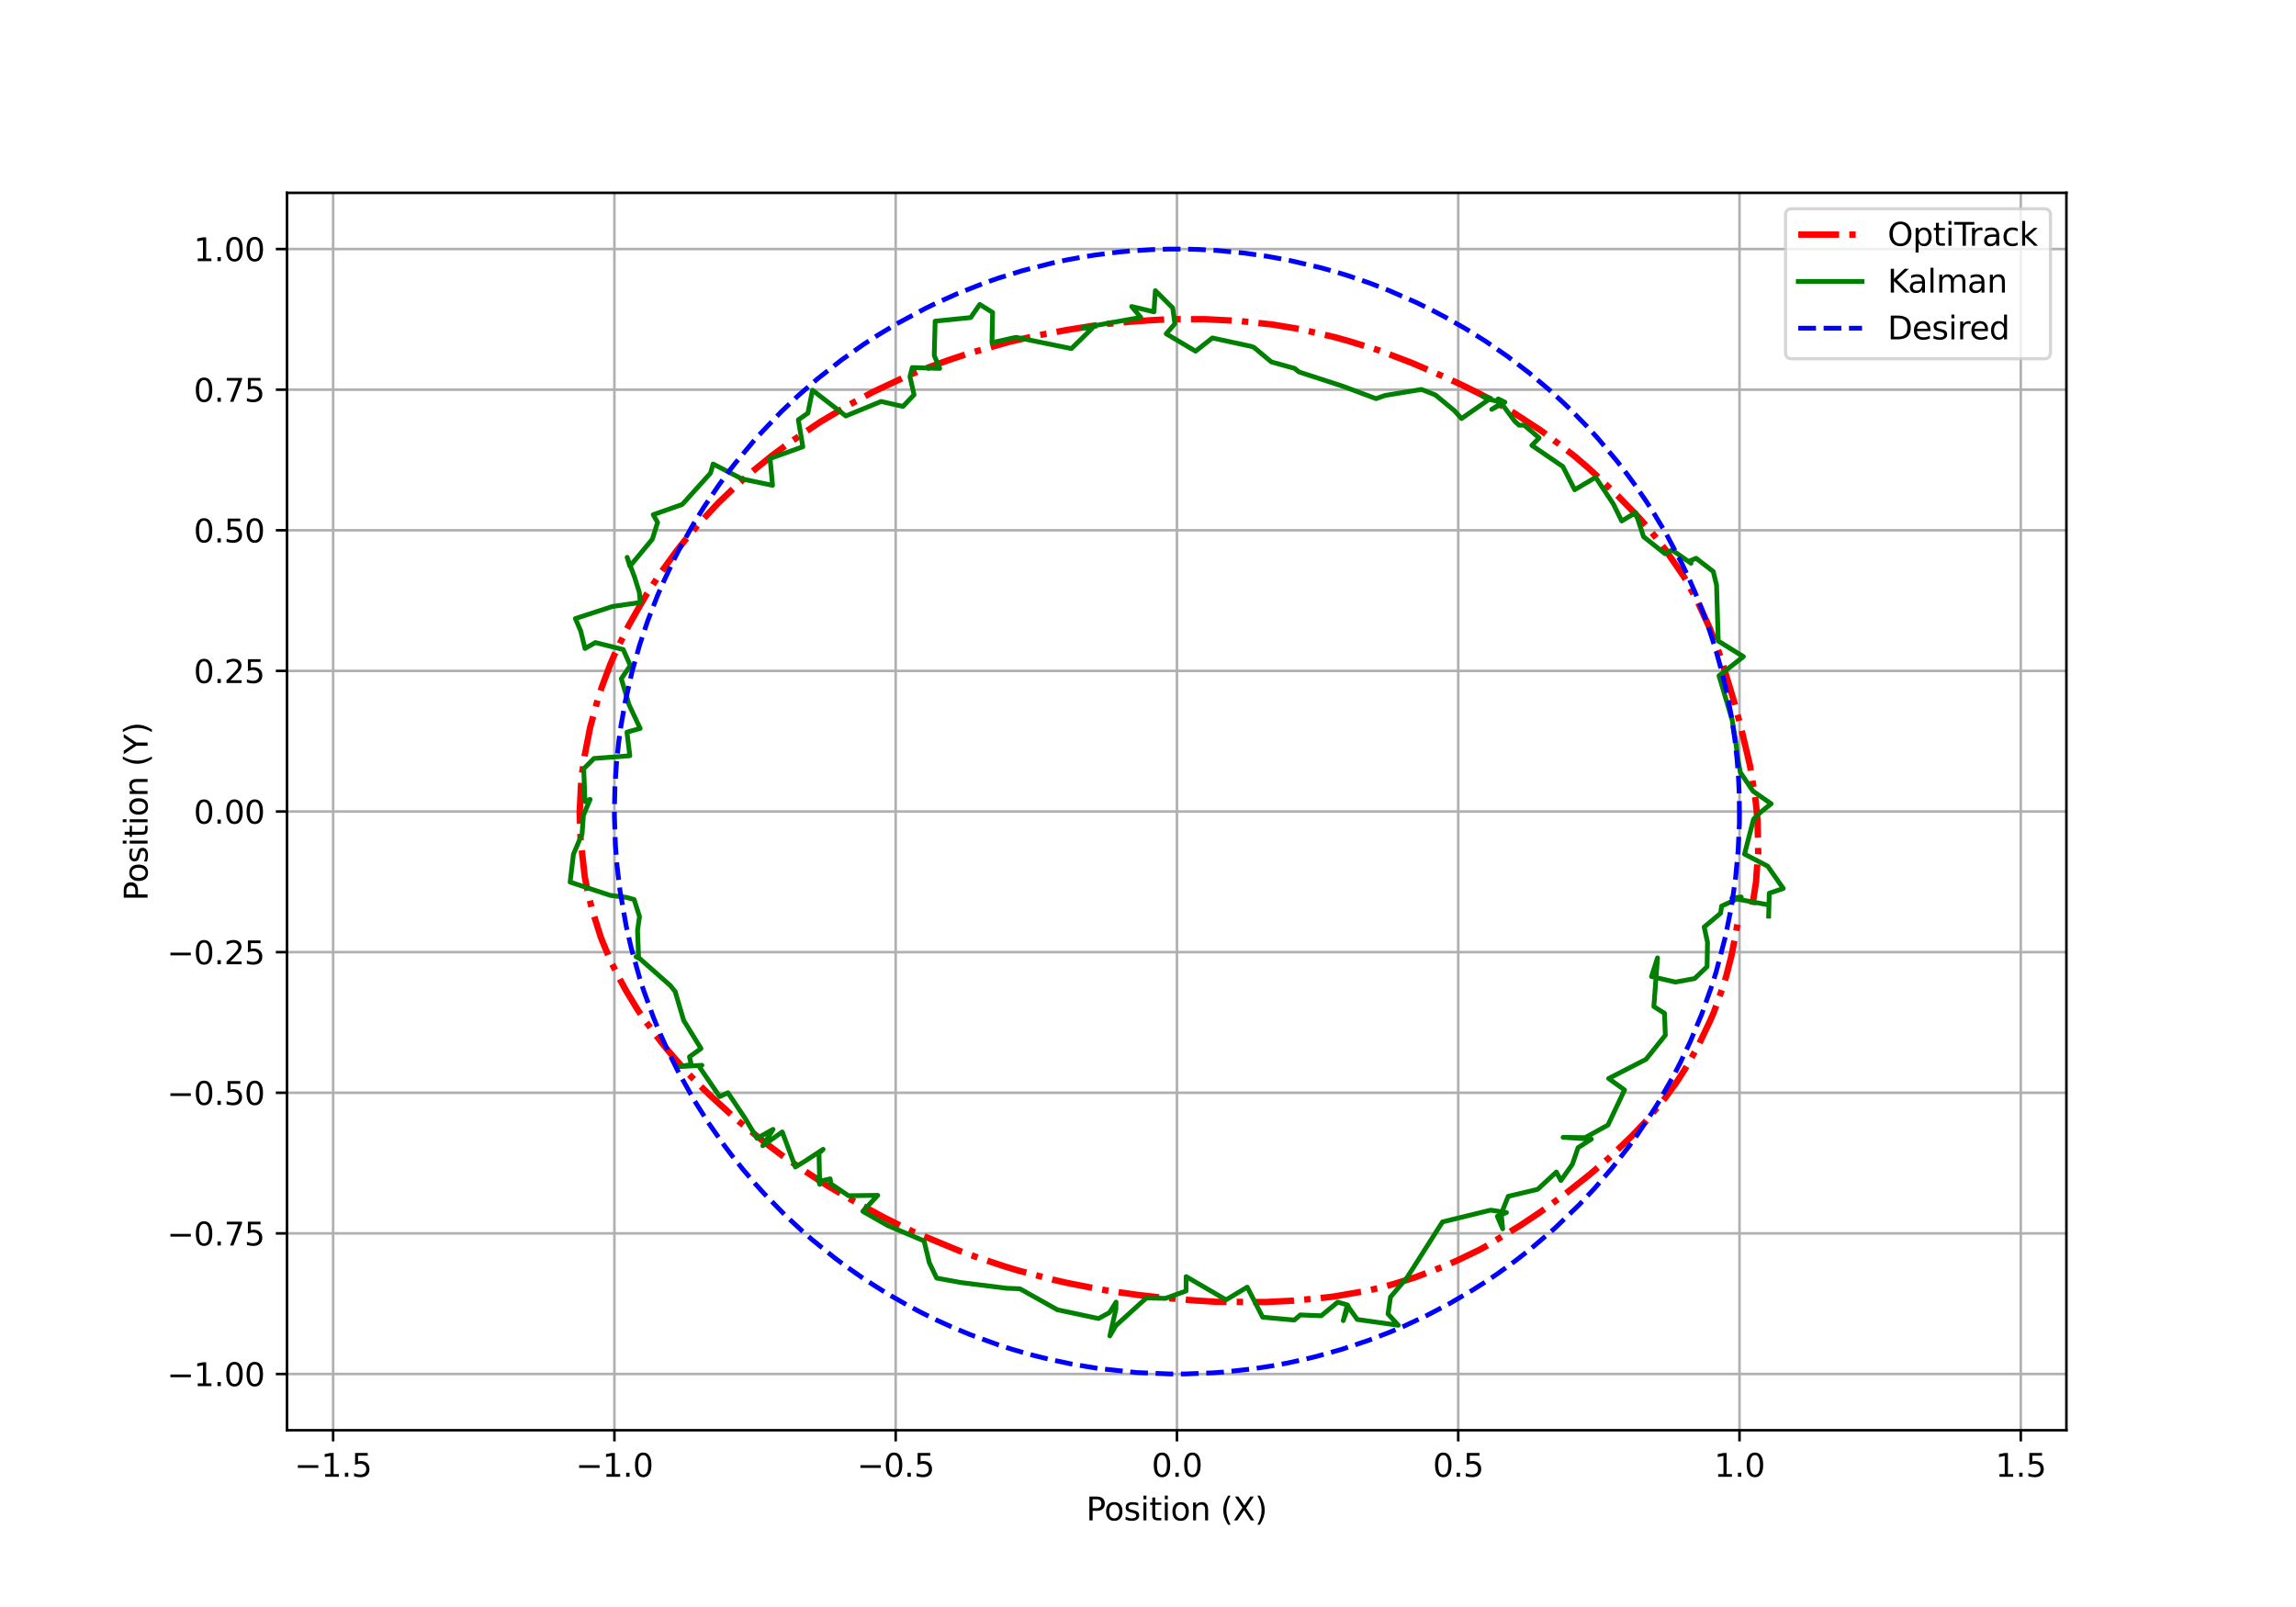 <?xml version="1.0" encoding="utf-8" standalone="no"?>
<!DOCTYPE svg PUBLIC "-//W3C//DTD SVG 1.1//EN"
  "http://www.w3.org/Graphics/SVG/1.1/DTD/svg11.dtd">
<svg xmlns:xlink="http://www.w3.org/1999/xlink" width="720pt" height="504pt" viewBox="0 0 720 504" xmlns="http://www.w3.org/2000/svg" version="1.1">
 <defs>
  <style type="text/css">*{stroke-linejoin: round; stroke-linecap: butt}</style>
 </defs>
 <g id="figure_1">
  <g id="patch_1">
   <path d="M 0 504 
L 720 504 
L 720 0 
L 0 0 
z
" style="fill: #ffffff"/>
  </g>
  <g id="axes_1">
   <g id="patch_2">
    <path d="M 90 448.56 
L 648 448.56 
L 648 60.48 
L 90 60.48 
z
" style="fill: #ffffff"/>
   </g>
   <g id="matplotlib.axis_1">
    <g id="xtick_1">
     <g id="line2d_1">
      <path d="M 104.466 448.56 
L 104.466 60.48 
" clip-path="url(#p8e67bb549a)" style="fill: none; stroke: #b0b0b0; stroke-width: 0.8; stroke-linecap: square"/>
     </g>
     <g id="line2d_2">
      <defs>
       <path id="m56f8aa5c18" d="M 0 0 
L 0 3.5 
" style="stroke: #000000; stroke-width: 0.8"/>
      </defs>
      <g>
       <use xlink:href="#m56f8aa5c18" x="104.466" y="448.56" style="stroke: #000000; stroke-width: 0.8"/>
      </g>
     </g>
     <g id="text_1">
      <!-- −1.5 -->
      <g transform="translate(92.325 463.158)scale(0.1 -0.1)">
       <defs>
        <path id="DejaVuSans-2212" d="M 678 2272 
L 4684 2272 
L 4684 1741 
L 678 1741 
L 678 2272 
z
" transform="scale(0.016)"/>
        <path id="DejaVuSans-31" d="M 794 531 
L 1825 531 
L 1825 4091 
L 703 3866 
L 703 4441 
L 1819 4666 
L 2450 4666 
L 2450 531 
L 3481 531 
L 3481 0 
L 794 0 
L 794 531 
z
" transform="scale(0.016)"/>
        <path id="DejaVuSans-2e" d="M 684 794 
L 1344 794 
L 1344 0 
L 684 0 
L 684 794 
z
" transform="scale(0.016)"/>
        <path id="DejaVuSans-35" d="M 691 4666 
L 3169 4666 
L 3169 4134 
L 1269 4134 
L 1269 2991 
Q 1406 3038 1543 3061 
Q 1681 3084 1819 3084 
Q 2600 3084 3056 2656 
Q 3513 2228 3513 1497 
Q 3513 744 3044 326 
Q 2575 -91 1722 -91 
Q 1428 -91 1123 -41 
Q 819 9 494 109 
L 494 744 
Q 775 591 1075 516 
Q 1375 441 1709 441 
Q 2250 441 2565 725 
Q 2881 1009 2881 1497 
Q 2881 1984 2565 2268 
Q 2250 2553 1709 2553 
Q 1456 2553 1204 2497 
Q 953 2441 691 2322 
L 691 4666 
z
" transform="scale(0.016)"/>
       </defs>
       <use xlink:href="#DejaVuSans-2212"/>
       <use xlink:href="#DejaVuSans-31" x="83.789"/>
       <use xlink:href="#DejaVuSans-2e" x="147.412"/>
       <use xlink:href="#DejaVuSans-35" x="179.199"/>
      </g>
     </g>
    </g>
    <g id="xtick_2">
     <g id="line2d_3">
      <path d="M 192.671 448.56 
L 192.671 60.48 
" clip-path="url(#p8e67bb549a)" style="fill: none; stroke: #b0b0b0; stroke-width: 0.8; stroke-linecap: square"/>
     </g>
     <g id="line2d_4">
      <g>
       <use xlink:href="#m56f8aa5c18" x="192.671" y="448.56" style="stroke: #000000; stroke-width: 0.8"/>
      </g>
     </g>
     <g id="text_2">
      <!-- −1.0 -->
      <g transform="translate(180.529 463.158)scale(0.1 -0.1)">
       <defs>
        <path id="DejaVuSans-30" d="M 2034 4250 
Q 1547 4250 1301 3770 
Q 1056 3291 1056 2328 
Q 1056 1369 1301 889 
Q 1547 409 2034 409 
Q 2525 409 2770 889 
Q 3016 1369 3016 2328 
Q 3016 3291 2770 3770 
Q 2525 4250 2034 4250 
z
M 2034 4750 
Q 2819 4750 3233 4129 
Q 3647 3509 3647 2328 
Q 3647 1150 3233 529 
Q 2819 -91 2034 -91 
Q 1250 -91 836 529 
Q 422 1150 422 2328 
Q 422 3509 836 4129 
Q 1250 4750 2034 4750 
z
" transform="scale(0.016)"/>
       </defs>
       <use xlink:href="#DejaVuSans-2212"/>
       <use xlink:href="#DejaVuSans-31" x="83.789"/>
       <use xlink:href="#DejaVuSans-2e" x="147.412"/>
       <use xlink:href="#DejaVuSans-30" x="179.199"/>
      </g>
     </g>
    </g>
    <g id="xtick_3">
     <g id="line2d_5">
      <path d="M 280.875 448.56 
L 280.875 60.48 
" clip-path="url(#p8e67bb549a)" style="fill: none; stroke: #b0b0b0; stroke-width: 0.8; stroke-linecap: square"/>
     </g>
     <g id="line2d_6">
      <g>
       <use xlink:href="#m56f8aa5c18" x="280.875" y="448.56" style="stroke: #000000; stroke-width: 0.8"/>
      </g>
     </g>
     <g id="text_3">
      <!-- −0.5 -->
      <g transform="translate(268.734 463.158)scale(0.1 -0.1)">
       <use xlink:href="#DejaVuSans-2212"/>
       <use xlink:href="#DejaVuSans-30" x="83.789"/>
       <use xlink:href="#DejaVuSans-2e" x="147.412"/>
       <use xlink:href="#DejaVuSans-35" x="179.199"/>
      </g>
     </g>
    </g>
    <g id="xtick_4">
     <g id="line2d_7">
      <path d="M 369.08 448.56 
L 369.08 60.48 
" clip-path="url(#p8e67bb549a)" style="fill: none; stroke: #b0b0b0; stroke-width: 0.8; stroke-linecap: square"/>
     </g>
     <g id="line2d_8">
      <g>
       <use xlink:href="#m56f8aa5c18" x="369.08" y="448.56" style="stroke: #000000; stroke-width: 0.8"/>
      </g>
     </g>
     <g id="text_4">
      <!-- 0.0 -->
      <g transform="translate(361.128 463.158)scale(0.1 -0.1)">
       <use xlink:href="#DejaVuSans-30"/>
       <use xlink:href="#DejaVuSans-2e" x="63.623"/>
       <use xlink:href="#DejaVuSans-30" x="95.41"/>
      </g>
     </g>
    </g>
    <g id="xtick_5">
     <g id="line2d_9">
      <path d="M 457.284 448.56 
L 457.284 60.48 
" clip-path="url(#p8e67bb549a)" style="fill: none; stroke: #b0b0b0; stroke-width: 0.8; stroke-linecap: square"/>
     </g>
     <g id="line2d_10">
      <g>
       <use xlink:href="#m56f8aa5c18" x="457.284" y="448.56" style="stroke: #000000; stroke-width: 0.8"/>
      </g>
     </g>
     <g id="text_5">
      <!-- 0.5 -->
      <g transform="translate(449.333 463.158)scale(0.1 -0.1)">
       <use xlink:href="#DejaVuSans-30"/>
       <use xlink:href="#DejaVuSans-2e" x="63.623"/>
       <use xlink:href="#DejaVuSans-35" x="95.41"/>
      </g>
     </g>
    </g>
    <g id="xtick_6">
     <g id="line2d_11">
      <path d="M 545.489 448.56 
L 545.489 60.48 
" clip-path="url(#p8e67bb549a)" style="fill: none; stroke: #b0b0b0; stroke-width: 0.8; stroke-linecap: square"/>
     </g>
     <g id="line2d_12">
      <g>
       <use xlink:href="#m56f8aa5c18" x="545.489" y="448.56" style="stroke: #000000; stroke-width: 0.8"/>
      </g>
     </g>
     <g id="text_6">
      <!-- 1.0 -->
      <g transform="translate(537.537 463.158)scale(0.1 -0.1)">
       <use xlink:href="#DejaVuSans-31"/>
       <use xlink:href="#DejaVuSans-2e" x="63.623"/>
       <use xlink:href="#DejaVuSans-30" x="95.41"/>
      </g>
     </g>
    </g>
    <g id="xtick_7">
     <g id="line2d_13">
      <path d="M 633.693 448.56 
L 633.693 60.48 
" clip-path="url(#p8e67bb549a)" style="fill: none; stroke: #b0b0b0; stroke-width: 0.8; stroke-linecap: square"/>
     </g>
     <g id="line2d_14">
      <g>
       <use xlink:href="#m56f8aa5c18" x="633.693" y="448.56" style="stroke: #000000; stroke-width: 0.8"/>
      </g>
     </g>
     <g id="text_7">
      <!-- 1.5 -->
      <g transform="translate(625.741 463.158)scale(0.1 -0.1)">
       <use xlink:href="#DejaVuSans-31"/>
       <use xlink:href="#DejaVuSans-2e" x="63.623"/>
       <use xlink:href="#DejaVuSans-35" x="95.41"/>
      </g>
     </g>
    </g>
    <g id="text_8">
     <!-- Position (X) -->
     <g transform="translate(340.62 476.837)scale(0.1 -0.1)">
      <defs>
       <path id="DejaVuSans-50" d="M 1259 4147 
L 1259 2394 
L 2053 2394 
Q 2494 2394 2734 2622 
Q 2975 2850 2975 3272 
Q 2975 3691 2734 3919 
Q 2494 4147 2053 4147 
L 1259 4147 
z
M 628 4666 
L 2053 4666 
Q 2838 4666 3239 4311 
Q 3641 3956 3641 3272 
Q 3641 2581 3239 2228 
Q 2838 1875 2053 1875 
L 1259 1875 
L 1259 0 
L 628 0 
L 628 4666 
z
" transform="scale(0.016)"/>
       <path id="DejaVuSans-6f" d="M 1959 3097 
Q 1497 3097 1228 2736 
Q 959 2375 959 1747 
Q 959 1119 1226 758 
Q 1494 397 1959 397 
Q 2419 397 2687 759 
Q 2956 1122 2956 1747 
Q 2956 2369 2687 2733 
Q 2419 3097 1959 3097 
z
M 1959 3584 
Q 2709 3584 3137 3096 
Q 3566 2609 3566 1747 
Q 3566 888 3137 398 
Q 2709 -91 1959 -91 
Q 1206 -91 779 398 
Q 353 888 353 1747 
Q 353 2609 779 3096 
Q 1206 3584 1959 3584 
z
" transform="scale(0.016)"/>
       <path id="DejaVuSans-73" d="M 2834 3397 
L 2834 2853 
Q 2591 2978 2328 3040 
Q 2066 3103 1784 3103 
Q 1356 3103 1142 2972 
Q 928 2841 928 2578 
Q 928 2378 1081 2264 
Q 1234 2150 1697 2047 
L 1894 2003 
Q 2506 1872 2764 1633 
Q 3022 1394 3022 966 
Q 3022 478 2636 193 
Q 2250 -91 1575 -91 
Q 1294 -91 989 -36 
Q 684 19 347 128 
L 347 722 
Q 666 556 975 473 
Q 1284 391 1588 391 
Q 1994 391 2212 530 
Q 2431 669 2431 922 
Q 2431 1156 2273 1281 
Q 2116 1406 1581 1522 
L 1381 1569 
Q 847 1681 609 1914 
Q 372 2147 372 2553 
Q 372 3047 722 3315 
Q 1072 3584 1716 3584 
Q 2034 3584 2315 3537 
Q 2597 3491 2834 3397 
z
" transform="scale(0.016)"/>
       <path id="DejaVuSans-69" d="M 603 3500 
L 1178 3500 
L 1178 0 
L 603 0 
L 603 3500 
z
M 603 4863 
L 1178 4863 
L 1178 4134 
L 603 4134 
L 603 4863 
z
" transform="scale(0.016)"/>
       <path id="DejaVuSans-74" d="M 1172 4494 
L 1172 3500 
L 2356 3500 
L 2356 3053 
L 1172 3053 
L 1172 1153 
Q 1172 725 1289 603 
Q 1406 481 1766 481 
L 2356 481 
L 2356 0 
L 1766 0 
Q 1100 0 847 248 
Q 594 497 594 1153 
L 594 3053 
L 172 3053 
L 172 3500 
L 594 3500 
L 594 4494 
L 1172 4494 
z
" transform="scale(0.016)"/>
       <path id="DejaVuSans-6e" d="M 3513 2113 
L 3513 0 
L 2938 0 
L 2938 2094 
Q 2938 2591 2744 2837 
Q 2550 3084 2163 3084 
Q 1697 3084 1428 2787 
Q 1159 2491 1159 1978 
L 1159 0 
L 581 0 
L 581 3500 
L 1159 3500 
L 1159 2956 
Q 1366 3272 1645 3428 
Q 1925 3584 2291 3584 
Q 2894 3584 3203 3211 
Q 3513 2838 3513 2113 
z
" transform="scale(0.016)"/>
       <path id="DejaVuSans-20" transform="scale(0.016)"/>
       <path id="DejaVuSans-28" d="M 1984 4856 
Q 1566 4138 1362 3434 
Q 1159 2731 1159 2009 
Q 1159 1288 1364 580 
Q 1569 -128 1984 -844 
L 1484 -844 
Q 1016 -109 783 600 
Q 550 1309 550 2009 
Q 550 2706 781 3412 
Q 1013 4119 1484 4856 
L 1984 4856 
z
" transform="scale(0.016)"/>
       <path id="DejaVuSans-58" d="M 403 4666 
L 1081 4666 
L 2241 2931 
L 3406 4666 
L 4084 4666 
L 2584 2425 
L 4184 0 
L 3506 0 
L 2194 1984 
L 872 0 
L 191 0 
L 1856 2491 
L 403 4666 
z
" transform="scale(0.016)"/>
       <path id="DejaVuSans-29" d="M 513 4856 
L 1013 4856 
Q 1481 4119 1714 3412 
Q 1947 2706 1947 2009 
Q 1947 1309 1714 600 
Q 1481 -109 1013 -844 
L 513 -844 
Q 928 -128 1133 580 
Q 1338 1288 1338 2009 
Q 1338 2731 1133 3434 
Q 928 4138 513 4856 
z
" transform="scale(0.016)"/>
      </defs>
      <use xlink:href="#DejaVuSans-50"/>
      <use xlink:href="#DejaVuSans-6f" x="56.678"/>
      <use xlink:href="#DejaVuSans-73" x="117.859"/>
      <use xlink:href="#DejaVuSans-69" x="169.959"/>
      <use xlink:href="#DejaVuSans-74" x="197.742"/>
      <use xlink:href="#DejaVuSans-69" x="236.951"/>
      <use xlink:href="#DejaVuSans-6f" x="264.734"/>
      <use xlink:href="#DejaVuSans-6e" x="325.916"/>
      <use xlink:href="#DejaVuSans-20" x="389.295"/>
      <use xlink:href="#DejaVuSans-28" x="421.082"/>
      <use xlink:href="#DejaVuSans-58" x="460.096"/>
      <use xlink:href="#DejaVuSans-29" x="528.602"/>
     </g>
    </g>
   </g>
   <g id="matplotlib.axis_2">
    <g id="ytick_1">
     <g id="line2d_15">
      <path d="M 90 430.921 
L 648 430.921 
" clip-path="url(#p8e67bb549a)" style="fill: none; stroke: #b0b0b0; stroke-width: 0.8; stroke-linecap: square"/>
     </g>
     <g id="line2d_16">
      <defs>
       <path id="m3674f6011e" d="M 0 0 
L -3.5 0 
" style="stroke: #000000; stroke-width: 0.8"/>
      </defs>
      <g>
       <use xlink:href="#m3674f6011e" x="90" y="430.921" style="stroke: #000000; stroke-width: 0.8"/>
      </g>
     </g>
     <g id="text_9">
      <!-- −1.00 -->
      <g transform="translate(52.355 434.72)scale(0.1 -0.1)">
       <use xlink:href="#DejaVuSans-2212"/>
       <use xlink:href="#DejaVuSans-31" x="83.789"/>
       <use xlink:href="#DejaVuSans-2e" x="147.412"/>
       <use xlink:href="#DejaVuSans-30" x="179.199"/>
       <use xlink:href="#DejaVuSans-30" x="242.822"/>
      </g>
     </g>
    </g>
    <g id="ytick_2">
     <g id="line2d_17">
      <path d="M 90 386.819 
L 648 386.819 
" clip-path="url(#p8e67bb549a)" style="fill: none; stroke: #b0b0b0; stroke-width: 0.8; stroke-linecap: square"/>
     </g>
     <g id="line2d_18">
      <g>
       <use xlink:href="#m3674f6011e" x="90" y="386.819" style="stroke: #000000; stroke-width: 0.8"/>
      </g>
     </g>
     <g id="text_10">
      <!-- −0.75 -->
      <g transform="translate(52.355 390.618)scale(0.1 -0.1)">
       <defs>
        <path id="DejaVuSans-37" d="M 525 4666 
L 3525 4666 
L 3525 4397 
L 1831 0 
L 1172 0 
L 2766 4134 
L 525 4134 
L 525 4666 
z
" transform="scale(0.016)"/>
       </defs>
       <use xlink:href="#DejaVuSans-2212"/>
       <use xlink:href="#DejaVuSans-30" x="83.789"/>
       <use xlink:href="#DejaVuSans-2e" x="147.412"/>
       <use xlink:href="#DejaVuSans-37" x="179.199"/>
       <use xlink:href="#DejaVuSans-35" x="242.822"/>
      </g>
     </g>
    </g>
    <g id="ytick_3">
     <g id="line2d_19">
      <path d="M 90 342.716 
L 648 342.716 
" clip-path="url(#p8e67bb549a)" style="fill: none; stroke: #b0b0b0; stroke-width: 0.8; stroke-linecap: square"/>
     </g>
     <g id="line2d_20">
      <g>
       <use xlink:href="#m3674f6011e" x="90" y="342.716" style="stroke: #000000; stroke-width: 0.8"/>
      </g>
     </g>
     <g id="text_11">
      <!-- −0.50 -->
      <g transform="translate(52.355 346.516)scale(0.1 -0.1)">
       <use xlink:href="#DejaVuSans-2212"/>
       <use xlink:href="#DejaVuSans-30" x="83.789"/>
       <use xlink:href="#DejaVuSans-2e" x="147.412"/>
       <use xlink:href="#DejaVuSans-35" x="179.199"/>
       <use xlink:href="#DejaVuSans-30" x="242.822"/>
      </g>
     </g>
    </g>
    <g id="ytick_4">
     <g id="line2d_21">
      <path d="M 90 298.614 
L 648 298.614 
" clip-path="url(#p8e67bb549a)" style="fill: none; stroke: #b0b0b0; stroke-width: 0.8; stroke-linecap: square"/>
     </g>
     <g id="line2d_22">
      <g>
       <use xlink:href="#m3674f6011e" x="90" y="298.614" style="stroke: #000000; stroke-width: 0.8"/>
      </g>
     </g>
     <g id="text_12">
      <!-- −0.25 -->
      <g transform="translate(52.355 302.413)scale(0.1 -0.1)">
       <defs>
        <path id="DejaVuSans-32" d="M 1228 531 
L 3431 531 
L 3431 0 
L 469 0 
L 469 531 
Q 828 903 1448 1529 
Q 2069 2156 2228 2338 
Q 2531 2678 2651 2914 
Q 2772 3150 2772 3378 
Q 2772 3750 2511 3984 
Q 2250 4219 1831 4219 
Q 1534 4219 1204 4116 
Q 875 4013 500 3803 
L 500 4441 
Q 881 4594 1212 4672 
Q 1544 4750 1819 4750 
Q 2544 4750 2975 4387 
Q 3406 4025 3406 3419 
Q 3406 3131 3298 2873 
Q 3191 2616 2906 2266 
Q 2828 2175 2409 1742 
Q 1991 1309 1228 531 
z
" transform="scale(0.016)"/>
       </defs>
       <use xlink:href="#DejaVuSans-2212"/>
       <use xlink:href="#DejaVuSans-30" x="83.789"/>
       <use xlink:href="#DejaVuSans-2e" x="147.412"/>
       <use xlink:href="#DejaVuSans-32" x="179.199"/>
       <use xlink:href="#DejaVuSans-35" x="242.822"/>
      </g>
     </g>
    </g>
    <g id="ytick_5">
     <g id="line2d_23">
      <path d="M 90 254.512 
L 648 254.512 
" clip-path="url(#p8e67bb549a)" style="fill: none; stroke: #b0b0b0; stroke-width: 0.8; stroke-linecap: square"/>
     </g>
     <g id="line2d_24">
      <g>
       <use xlink:href="#m3674f6011e" x="90" y="254.512" style="stroke: #000000; stroke-width: 0.8"/>
      </g>
     </g>
     <g id="text_13">
      <!-- 0.00 -->
      <g transform="translate(60.734 258.311)scale(0.1 -0.1)">
       <use xlink:href="#DejaVuSans-30"/>
       <use xlink:href="#DejaVuSans-2e" x="63.623"/>
       <use xlink:href="#DejaVuSans-30" x="95.41"/>
       <use xlink:href="#DejaVuSans-30" x="159.033"/>
      </g>
     </g>
    </g>
    <g id="ytick_6">
     <g id="line2d_25">
      <path d="M 90 210.41 
L 648 210.41 
" clip-path="url(#p8e67bb549a)" style="fill: none; stroke: #b0b0b0; stroke-width: 0.8; stroke-linecap: square"/>
     </g>
     <g id="line2d_26">
      <g>
       <use xlink:href="#m3674f6011e" x="90" y="210.41" style="stroke: #000000; stroke-width: 0.8"/>
      </g>
     </g>
     <g id="text_14">
      <!-- 0.25 -->
      <g transform="translate(60.734 214.209)scale(0.1 -0.1)">
       <use xlink:href="#DejaVuSans-30"/>
       <use xlink:href="#DejaVuSans-2e" x="63.623"/>
       <use xlink:href="#DejaVuSans-32" x="95.41"/>
       <use xlink:href="#DejaVuSans-35" x="159.033"/>
      </g>
     </g>
    </g>
    <g id="ytick_7">
     <g id="line2d_27">
      <path d="M 90 166.308 
L 648 166.308 
" clip-path="url(#p8e67bb549a)" style="fill: none; stroke: #b0b0b0; stroke-width: 0.8; stroke-linecap: square"/>
     </g>
     <g id="line2d_28">
      <g>
       <use xlink:href="#m3674f6011e" x="90" y="166.308" style="stroke: #000000; stroke-width: 0.8"/>
      </g>
     </g>
     <g id="text_15">
      <!-- 0.50 -->
      <g transform="translate(60.734 170.107)scale(0.1 -0.1)">
       <use xlink:href="#DejaVuSans-30"/>
       <use xlink:href="#DejaVuSans-2e" x="63.623"/>
       <use xlink:href="#DejaVuSans-35" x="95.41"/>
       <use xlink:href="#DejaVuSans-30" x="159.033"/>
      </g>
     </g>
    </g>
    <g id="ytick_8">
     <g id="line2d_29">
      <path d="M 90 122.205 
L 648 122.205 
" clip-path="url(#p8e67bb549a)" style="fill: none; stroke: #b0b0b0; stroke-width: 0.8; stroke-linecap: square"/>
     </g>
     <g id="line2d_30">
      <g>
       <use xlink:href="#m3674f6011e" x="90" y="122.205" style="stroke: #000000; stroke-width: 0.8"/>
      </g>
     </g>
     <g id="text_16">
      <!-- 0.75 -->
      <g transform="translate(60.734 126.005)scale(0.1 -0.1)">
       <use xlink:href="#DejaVuSans-30"/>
       <use xlink:href="#DejaVuSans-2e" x="63.623"/>
       <use xlink:href="#DejaVuSans-37" x="95.41"/>
       <use xlink:href="#DejaVuSans-35" x="159.033"/>
      </g>
     </g>
    </g>
    <g id="ytick_9">
     <g id="line2d_31">
      <path d="M 90 78.103 
L 648 78.103 
" clip-path="url(#p8e67bb549a)" style="fill: none; stroke: #b0b0b0; stroke-width: 0.8; stroke-linecap: square"/>
     </g>
     <g id="line2d_32">
      <g>
       <use xlink:href="#m3674f6011e" x="90" y="78.103" style="stroke: #000000; stroke-width: 0.8"/>
      </g>
     </g>
     <g id="text_17">
      <!-- 1.00 -->
      <g transform="translate(60.734 81.902)scale(0.1 -0.1)">
       <use xlink:href="#DejaVuSans-31"/>
       <use xlink:href="#DejaVuSans-2e" x="63.623"/>
       <use xlink:href="#DejaVuSans-30" x="95.41"/>
       <use xlink:href="#DejaVuSans-30" x="159.033"/>
      </g>
     </g>
    </g>
    <g id="text_18">
     <!-- Position (Y) -->
     <g transform="translate(46.275 282.529)rotate(-90)scale(0.1 -0.1)">
      <defs>
       <path id="DejaVuSans-59" d="M -13 4666 
L 666 4666 
L 1959 2747 
L 3244 4666 
L 3922 4666 
L 2272 2222 
L 2272 0 
L 1638 0 
L 1638 2222 
L -13 4666 
z
" transform="scale(0.016)"/>
      </defs>
      <use xlink:href="#DejaVuSans-50"/>
      <use xlink:href="#DejaVuSans-6f" x="56.678"/>
      <use xlink:href="#DejaVuSans-73" x="117.859"/>
      <use xlink:href="#DejaVuSans-69" x="169.959"/>
      <use xlink:href="#DejaVuSans-74" x="197.742"/>
      <use xlink:href="#DejaVuSans-69" x="236.951"/>
      <use xlink:href="#DejaVuSans-6f" x="264.734"/>
      <use xlink:href="#DejaVuSans-6e" x="325.916"/>
      <use xlink:href="#DejaVuSans-20" x="389.295"/>
      <use xlink:href="#DejaVuSans-28" x="421.082"/>
      <use xlink:href="#DejaVuSans-59" x="460.096"/>
      <use xlink:href="#DejaVuSans-29" x="521.18"/>
     </g>
    </g>
   </g>
   <g id="line2d_33">
    <path d="M 549.564 283.815 
L 550.678 276.545 
L 550.909 273.108 
L 551.362 267.829 
L 551.152 257.452 
L 550.669 252.307 
L 550.385 250.02 
L 548.796 240.201 
L 545.984 228.289 
L 545.984 228.289 
L 543.837 220.211 
L 540.013 207.51 
L 540.013 207.51 
L 538.855 204.085 
L 536.224 197.165 
L 532.454 188.886 
L 528.114 180.961 
L 522.035 172.099 
L 519.845 169.285 
L 516.392 165.049 
L 513.521 161.884 
L 507.525 155.704 
L 500.757 149.227 
L 497.991 146.685 
L 493.686 142.994 
L 486.134 137.177 
L 483.007 134.893 
L 474.779 129.522 
L 470.761 127.137 
L 464.15 123.548 
L 464.15 123.548 
L 458.45 120.749 
L 453.322 118.367 
L 442.664 113.786 
L 432.44 109.887 
L 422.677 106.887 
L 418.496 105.728 
L 407.351 103.162 
L 399.015 101.78 
L 388.562 100.659 
L 377.985 100.111 
L 367.206 100.098 
L 360.61 100.449 
L 354.007 100.933 
L 347.329 101.568 
L 342.882 102.155 
L 334.74 103.464 
L 325.207 105.229 
L 316.458 107.223 
L 303.618 110.898 
L 297.339 112.982 
L 291.238 115.202 
L 291.238 115.202 
L 285.26 117.544 
L 275.556 122.078 
L 273.672 122.972 
L 266.323 126.941 
L 257.251 132.312 
L 257.251 132.312 
L 248.667 138.104 
L 246.958 139.283 
L 242.017 142.938 
L 235.631 148.115 
L 231.031 152.194 
L 225.145 157.83 
L 219.615 163.779 
L 214.383 169.958 
L 211.889 173.148 
L 207.225 179.59 
L 202.898 186.184 
L 200.876 189.603 
L 197.051 196.342 
L 197.051 196.342 
L 192.816 204.997 
L 191.347 208.455 
L 188.697 215.551 
L 187.525 219.084 
L 185.087 228.045 
L 183.331 237.026 
L 182.304 244.079 
L 181.777 254.861 
L 182.09 263.562 
L 183.39 275.069 
L 184.518 280.704 
L 185.802 285.689 
L 188.383 293.863 
L 189.002 295.446 
L 191.629 301.731 
L 194.794 307.884 
L 196.449 310.915 
L 200.091 316.882 
L 202.099 319.84 
L 207.455 326.985 
L 207.455 326.985 
L 209.769 329.82 
L 215.79 336.706 
L 220.617 341.549 
L 222.867 343.718 
L 229.901 350.148 
L 232.333 352.237 
L 239.927 358.385 
L 245.749 362.769 
L 254.486 368.654 
L 259.55 371.926 
L 267.72 376.694 
L 277.359 381.896 
L 281.116 383.776 
L 286.763 386.472 
L 300.615 392.212 
L 306.025 394.18 
L 315.021 397.177 
L 319.289 398.472 
L 330.065 401.309 
L 334.494 402.325 
L 343.282 404.056 
L 347.743 404.84 
L 356.665 406.098 
L 363.379 406.872 
L 374.628 407.856 
L 381.374 408.29 
L 396.872 408.352 
L 405.557 407.924 
L 414.076 407.11 
L 418.291 406.628 
L 428.797 404.794 
L 432.901 403.835 
L 436.955 402.726 
L 443.638 400.66 
L 452.078 397.437 
L 456.564 395.513 
L 464.136 391.883 
L 465.974 390.858 
L 476.668 384.392 
L 483.072 380.104 
L 490.34 374.843 
L 498.411 368.442 
L 504.512 363.202 
L 511.763 356.261 
L 511.763 356.261 
L 515.863 351.942 
L 522.006 344.57 
L 525.675 339.543 
L 528.329 335.402 
L 530.162 332.25 
L 532.758 327.558 
L 536.351 319.994 
L 537.495 317.326 
L 540.251 309.639 
L 541.276 306.355 
L 542.999 299.58 
L 544.385 292.528 
L 544.974 289.011 
L 544.974 289.011 
" clip-path="url(#p8e67bb549a)" style="fill: none; stroke-dasharray: 12.8,3.2,2,3.2; stroke-dashoffset: 0; stroke: #ff0000; stroke-width: 2"/>
   </g>
   <g id="line2d_34">
    <path d="M 554.631 287.334 
L 554.814 280.141 
L 554.814 280.141 
L 559.214 278.661 
L 554.337 271.659 
L 547.058 267.874 
L 549.913 256.895 
L 552.074 254.745 
L 555.411 252.083 
L 555.411 252.083 
L 549.73 248.13 
L 545.748 242.225 
L 545.018 238.301 
L 544.306 232.711 
L 543.175 225.76 
L 539.064 211.926 
L 546.712 205.936 
L 538.822 201.036 
L 538.293 183.507 
L 537.249 179.238 
L 537.249 179.238 
L 531.892 175.092 
L 529.802 175.971 
L 530.283 176.65 
L 524.341 172.494 
L 522.142 173.667 
L 515.397 168.326 
L 512.924 160.778 
L 508.553 163.392 
L 505.941 158.087 
L 500.381 149.713 
L 493.8 153.6 
L 490.094 146.317 
L 490.094 146.317 
L 480.37 139.687 
L 482.654 137.338 
L 482.654 137.338 
L 477.991 133.362 
L 476.369 133.37 
L 474.988 132.077 
L 469.812 125.114 
L 471.908 126.129 
L 467.801 128.385 
L 471.29 126.173 
L 466.566 125.196 
L 464.944 124.198 
L 467.452 124.906 
L 467.452 124.906 
L 458.313 131.271 
L 456.077 128.779 
L 450.111 123.855 
L 445.776 122.14 
L 434.35 124.021 
L 431.528 125.025 
L 421.036 121.112 
L 421.036 121.112 
L 407.334 116.657 
L 405.989 115.542 
L 398.684 113.511 
L 393.247 108.971 
L 392.423 108.646 
L 380.186 105.993 
L 374.922 110.138 
L 365.712 104.687 
L 368.434 101.514 
L 367.746 96.561 
L 362.308 91.156 
L 361.869 97.797 
L 354.878 96.131 
L 357.729 99.543 
L 357.729 99.543 
L 339.511 102.813 
L 342.478 102.97 
L 335.989 109.328 
L 318.632 105.789 
L 311.069 107.464 
L 311.274 98.001 
L 311.274 98.001 
L 307.236 95.482 
L 304.408 99.594 
L 293.253 100.726 
L 292.969 111.498 
L 292.969 111.498 
L 294.684 115.557 
L 286.073 115.276 
L 285.351 118.139 
L 286.64 123.814 
L 283.162 127.467 
L 276.308 125.913 
L 265.238 130.459 
L 254.798 122.374 
L 254.798 122.374 
L 253.343 129.58 
L 250.35 131.661 
L 251.753 140.112 
L 241.484 143.797 
L 242.263 152.212 
L 232.706 150.217 
L 223.622 145.527 
L 222.802 148.386 
L 213.95 158.202 
L 204.838 161.431 
L 206.212 163.826 
L 204.584 169.079 
L 197.531 177.591 
L 196.668 174.792 
L 199.011 181.055 
L 200.474 185.733 
L 200.793 188.945 
L 192.029 190.215 
L 180.432 193.995 
L 182.115 197.932 
L 183.451 203.382 
L 186.722 201.524 
L 195.444 203.716 
L 197.661 208.716 
L 194.831 212.87 
L 197.277 221.064 
L 200.752 228.46 
L 196.608 229.621 
L 197.51 237.03 
L 186.276 237.877 
L 183.048 241.096 
L 183.433 251.382 
L 185.049 250.709 
L 182.95 255.704 
L 182.529 261.542 
L 179.82 267.925 
L 178.786 276.657 
L 191.419 280.821 
L 196.524 281.455 
L 198.857 282.123 
L 200.543 287.465 
L 200.543 287.465 
L 199.927 291.768 
L 200.25 300.162 
L 199.467 300.046 
L 200.734 300.738 
L 210.223 309.112 
L 211.727 310.985 
L 214.406 320.059 
L 219.826 328.85 
L 216.207 331.448 
L 216.773 333.89 
L 212.85 334.541 
L 220.112 334.1 
L 220.112 334.1 
L 219.131 334.346 
L 225.691 343.924 
L 228.278 342.716 
L 228.278 342.716 
L 233.671 350.767 
L 237.394 357.017 
L 242.423 354.196 
L 239.21 359.332 
L 245.304 355.002 
L 249.418 366.008 
L 249.418 366.008 
L 252.377 364.208 
L 258.119 360.458 
L 256.819 361.667 
L 257.049 371.439 
L 256.465 369.297 
L 257.663 370.34 
L 260.331 369.714 
L 260.543 371.283 
L 260.543 371.283 
L 266.084 375.01 
L 275.246 374.887 
L 270.575 379.917 
L 278.309 384.333 
L 289.776 389.187 
L 291.431 396.049 
L 293.727 400.846 
L 301.322 402.24 
L 315.673 404.031 
L 319.839 404.204 
L 331.621 410.792 
L 331.621 410.792 
L 344.486 413.522 
L 347.926 411.666 
L 349.983 408.375 
L 349.917 410.661 
L 348.031 418.989 
L 349.919 415.745 
L 359.498 407.071 
L 365.477 407.198 
L 371.95 404.873 
L 371.955 400.371 
L 384.484 407.66 
L 384.484 407.66 
L 391.12 403.678 
L 395.957 413.104 
L 405.882 414.008 
L 407.755 412.395 
L 414.317 412.664 
L 419.5 408.383 
L 422.522 409.254 
L 421.228 414.185 
L 422.828 409.651 
L 422.612 409.578 
L 425.633 413.822 
L 438.501 415.641 
L 435.272 412.086 
L 436.04 406.795 
L 441.217 400.708 
L 452.351 383.226 
L 467.467 379.524 
L 467.467 379.524 
L 472.41 380.291 
L 469.549 381.472 
L 469.549 381.472 
L 471.225 385.387 
L 470.766 380.707 
L 472.947 375.206 
L 482.2 373.003 
L 488.062 367.575 
L 489.474 370.246 
L 493.084 365.155 
L 494.856 359.953 
L 499.033 357.265 
L 490.165 356.693 
L 497.078 356.804 
L 504.244 352.84 
L 509.439 341.839 
L 504.452 338.25 
L 516.156 332.243 
L 522.227 324.663 
L 521.971 317.804 
L 518.631 315.678 
L 519.78 300.41 
L 517.893 306.271 
L 517.893 306.271 
L 525.413 308.008 
L 531.418 306.898 
L 535.315 303.17 
L 535.462 295.538 
L 534.409 290.733 
L 539.563 286.411 
L 539.872 284.18 
L 546.027 281.322 
L 543.078 281.668 
L 554.209 283.723 
L 554.209 283.723 
" clip-path="url(#p8e67bb549a)" style="fill: none; stroke: #008000; stroke-width: 1.5; stroke-linecap: square"/>
   </g>
   <g id="line2d_35">
    <path d="M 545.474 256.782 
L 545.414 249.378 
L 545.184 244.157 
L 544.704 237.89 
L 544.01 231.723 
L 542.928 224.567 
L 541.517 217.29 
L 539.965 210.716 
L 537.901 203.33 
L 535.951 197.292 
L 533.482 190.544 
L 531.539 185.757 
L 529.817 181.824 
L 527.397 176.693 
L 522.585 167.586 
L 518.49 160.721 
L 516.152 157.097 
L 512.885 152.335 
L 510.433 148.969 
L 507.146 144.705 
L 501.166 137.579 
L 497.644 133.717 
L 492.686 128.649 
L 489.717 125.801 
L 485.907 122.332 
L 479.43 116.879 
L 472.673 111.724 
L 465.912 107.055 
L 460.063 103.376 
L 453.408 99.564 
L 449.125 97.309 
L 444.028 94.816 
L 435.624 91.135 
L 429.448 88.754 
L 422.442 86.368 
L 419.05 85.328 
L 414.029 83.926 
L 404.36 81.667 
L 397.383 80.389 
L 390.33 79.388 
L 381.641 78.551 
L 376.166 78.246 
L 371.516 78.12 
L 366.497 78.122 
L 361.166 78.281 
L 354.789 78.683 
L 350.74 79.059 
L 343.507 79.966 
L 339.721 80.563 
L 334.283 81.569 
L 330.217 82.437 
L 320.681 84.872 
L 313.266 87.165 
L 308.772 88.732 
L 300.003 92.19 
L 293.034 95.335 
L 290.013 96.814 
L 281.017 101.656 
L 274.996 105.286 
L 270.708 108.078 
L 263.874 112.907 
L 256.243 118.91 
L 250.183 124.191 
L 244.899 129.216 
L 237.797 136.677 
L 236.432 138.217 
L 230.377 145.509 
L 228.562 147.859 
L 225.569 151.922 
L 220.75 159.022 
L 217.471 164.318 
L 213.113 172.084 
L 211.331 175.547 
L 207.738 183.175 
L 206.148 186.886 
L 203.114 194.717 
L 200.547 202.388 
L 198.259 210.461 
L 196.066 220.066 
L 194.69 227.898 
L 194.021 232.725 
L 193.317 239.431 
L 192.841 246.755 
L 192.672 253.827 
L 192.677 255.965 
L 192.989 265.11 
L 193.465 271.233 
L 194.429 279.359 
L 196.356 290.381 
L 197.94 297.307 
L 200.641 306.937 
L 201.773 310.446 
L 204.874 318.983 
L 206.302 322.508 
L 209.224 329.119 
L 212.62 336.002 
L 217.713 345.111 
L 222.108 352.08 
L 227.004 359.081 
L 229.427 362.296 
L 232.86 366.603 
L 236.838 371.269 
L 239.627 374.354 
L 246.138 381.025 
L 251.63 386.139 
L 254.671 388.791 
L 261.764 394.524 
L 264.981 396.932 
L 271.249 401.309 
L 278.249 405.74 
L 285.49 409.86 
L 289.227 411.813 
L 294.135 414.21 
L 298.625 416.241 
L 304.334 418.61 
L 313.435 421.915 
L 317.53 423.221 
L 323.672 424.977 
L 328.544 426.201 
L 335.799 427.753 
L 344.356 429.18 
L 356.469 430.47 
L 366.597 430.903 
L 371.971 430.897 
L 380.411 430.557 
L 383.759 430.309 
L 392.85 429.312 
L 399.281 428.316 
L 403.38 427.554 
L 408.565 426.445 
L 412.732 425.435 
L 420.514 423.256 
L 429.149 420.379 
L 435.946 417.757 
L 440.121 415.984 
L 447.274 412.644 
L 454.671 408.766 
L 461.826 404.572 
L 465.41 402.297 
L 469.581 399.494 
L 475.16 395.463 
L 479.887 391.777 
L 487.323 385.426 
L 487.855 384.944 
L 495.158 377.899 
L 500.025 372.722 
L 505.467 366.398 
L 510.744 359.637 
L 513.494 355.827 
L 518.896 347.652 
L 519.861 346.082 
L 524.955 337.113 
L 526.814 333.506 
L 530.048 326.687 
L 533.677 317.976 
L 536.837 309.078 
L 538.19 304.729 
L 541.037 293.89 
L 542.818 285.09 
L 543.127 283.28 
L 544.287 275.069 
L 545.061 266.787 
L 545.446 258.393 
L 545.488 254.33 
L 545.488 254.33 
" clip-path="url(#p8e67bb549a)" style="fill: none; stroke-dasharray: 5.55,2.4; stroke-dashoffset: 0; stroke: #0000ff; stroke-width: 1.5"/>
   </g>
   <g id="patch_3">
    <path d="M 90 448.56 
L 90 60.48 
" style="fill: none; stroke: #000000; stroke-width: 0.8; stroke-linejoin: miter; stroke-linecap: square"/>
   </g>
   <g id="patch_4">
    <path d="M 648 448.56 
L 648 60.48 
" style="fill: none; stroke: #000000; stroke-width: 0.8; stroke-linejoin: miter; stroke-linecap: square"/>
   </g>
   <g id="patch_5">
    <path d="M 90 448.56 
L 648 448.56 
" style="fill: none; stroke: #000000; stroke-width: 0.8; stroke-linejoin: miter; stroke-linecap: square"/>
   </g>
   <g id="patch_6">
    <path d="M 90 60.48 
L 648 60.48 
" style="fill: none; stroke: #000000; stroke-width: 0.8; stroke-linejoin: miter; stroke-linecap: square"/>
   </g>
   <g id="legend_1">
    <g id="patch_7">
     <path d="M 561.92 112.514 
L 641 112.514 
Q 643 112.514 643 110.514 
L 643 67.48 
Q 643 65.48 641 65.48 
L 561.92 65.48 
Q 559.92 65.48 559.92 67.48 
L 559.92 110.514 
Q 559.92 112.514 561.92 112.514 
z
" style="fill: #ffffff; opacity: 0.8; stroke: #cccccc; stroke-linejoin: miter"/>
    </g>
    <g id="line2d_36">
     <path d="M 563.92 73.578 
L 573.92 73.578 
L 583.92 73.578 
" style="fill: none; stroke-dasharray: 12.8,3.2,2,3.2; stroke-dashoffset: 0; stroke: #ff0000; stroke-width: 2"/>
    </g>
    <g id="text_19">
     <!-- OptiTrack -->
     <g transform="translate(591.92 77.078)scale(0.1 -0.1)">
      <defs>
       <path id="DejaVuSans-4f" d="M 2522 4238 
Q 1834 4238 1429 3725 
Q 1025 3213 1025 2328 
Q 1025 1447 1429 934 
Q 1834 422 2522 422 
Q 3209 422 3611 934 
Q 4013 1447 4013 2328 
Q 4013 3213 3611 3725 
Q 3209 4238 2522 4238 
z
M 2522 4750 
Q 3503 4750 4090 4092 
Q 4678 3434 4678 2328 
Q 4678 1225 4090 567 
Q 3503 -91 2522 -91 
Q 1538 -91 948 565 
Q 359 1222 359 2328 
Q 359 3434 948 4092 
Q 1538 4750 2522 4750 
z
" transform="scale(0.016)"/>
       <path id="DejaVuSans-70" d="M 1159 525 
L 1159 -1331 
L 581 -1331 
L 581 3500 
L 1159 3500 
L 1159 2969 
Q 1341 3281 1617 3432 
Q 1894 3584 2278 3584 
Q 2916 3584 3314 3078 
Q 3713 2572 3713 1747 
Q 3713 922 3314 415 
Q 2916 -91 2278 -91 
Q 1894 -91 1617 61 
Q 1341 213 1159 525 
z
M 3116 1747 
Q 3116 2381 2855 2742 
Q 2594 3103 2138 3103 
Q 1681 3103 1420 2742 
Q 1159 2381 1159 1747 
Q 1159 1113 1420 752 
Q 1681 391 2138 391 
Q 2594 391 2855 752 
Q 3116 1113 3116 1747 
z
" transform="scale(0.016)"/>
       <path id="DejaVuSans-54" d="M -19 4666 
L 3928 4666 
L 3928 4134 
L 2272 4134 
L 2272 0 
L 1638 0 
L 1638 4134 
L -19 4134 
L -19 4666 
z
" transform="scale(0.016)"/>
       <path id="DejaVuSans-72" d="M 2631 2963 
Q 2534 3019 2420 3045 
Q 2306 3072 2169 3072 
Q 1681 3072 1420 2755 
Q 1159 2438 1159 1844 
L 1159 0 
L 581 0 
L 581 3500 
L 1159 3500 
L 1159 2956 
Q 1341 3275 1631 3429 
Q 1922 3584 2338 3584 
Q 2397 3584 2469 3576 
Q 2541 3569 2628 3553 
L 2631 2963 
z
" transform="scale(0.016)"/>
       <path id="DejaVuSans-61" d="M 2194 1759 
Q 1497 1759 1228 1600 
Q 959 1441 959 1056 
Q 959 750 1161 570 
Q 1363 391 1709 391 
Q 2188 391 2477 730 
Q 2766 1069 2766 1631 
L 2766 1759 
L 2194 1759 
z
M 3341 1997 
L 3341 0 
L 2766 0 
L 2766 531 
Q 2569 213 2275 61 
Q 1981 -91 1556 -91 
Q 1019 -91 701 211 
Q 384 513 384 1019 
Q 384 1609 779 1909 
Q 1175 2209 1959 2209 
L 2766 2209 
L 2766 2266 
Q 2766 2663 2505 2880 
Q 2244 3097 1772 3097 
Q 1472 3097 1187 3025 
Q 903 2953 641 2809 
L 641 3341 
Q 956 3463 1253 3523 
Q 1550 3584 1831 3584 
Q 2591 3584 2966 3190 
Q 3341 2797 3341 1997 
z
" transform="scale(0.016)"/>
       <path id="DejaVuSans-63" d="M 3122 3366 
L 3122 2828 
Q 2878 2963 2633 3030 
Q 2388 3097 2138 3097 
Q 1578 3097 1268 2742 
Q 959 2388 959 1747 
Q 959 1106 1268 751 
Q 1578 397 2138 397 
Q 2388 397 2633 464 
Q 2878 531 3122 666 
L 3122 134 
Q 2881 22 2623 -34 
Q 2366 -91 2075 -91 
Q 1284 -91 818 406 
Q 353 903 353 1747 
Q 353 2603 823 3093 
Q 1294 3584 2113 3584 
Q 2378 3584 2631 3529 
Q 2884 3475 3122 3366 
z
" transform="scale(0.016)"/>
       <path id="DejaVuSans-6b" d="M 581 4863 
L 1159 4863 
L 1159 1991 
L 2875 3500 
L 3609 3500 
L 1753 1863 
L 3688 0 
L 2938 0 
L 1159 1709 
L 1159 0 
L 581 0 
L 581 4863 
z
" transform="scale(0.016)"/>
      </defs>
      <use xlink:href="#DejaVuSans-4f"/>
      <use xlink:href="#DejaVuSans-70" x="78.711"/>
      <use xlink:href="#DejaVuSans-74" x="142.188"/>
      <use xlink:href="#DejaVuSans-69" x="181.396"/>
      <use xlink:href="#DejaVuSans-54" x="209.18"/>
      <use xlink:href="#DejaVuSans-72" x="255.514"/>
      <use xlink:href="#DejaVuSans-61" x="296.627"/>
      <use xlink:href="#DejaVuSans-63" x="357.906"/>
      <use xlink:href="#DejaVuSans-6b" x="412.887"/>
     </g>
    </g>
    <g id="line2d_37">
     <path d="M 563.92 88.257 
L 573.92 88.257 
L 583.92 88.257 
" style="fill: none; stroke: #008000; stroke-width: 1.5; stroke-linecap: square"/>
    </g>
    <g id="text_20">
     <!-- Kalman -->
     <g transform="translate(591.92 91.757)scale(0.1 -0.1)">
      <defs>
       <path id="DejaVuSans-4b" d="M 628 4666 
L 1259 4666 
L 1259 2694 
L 3353 4666 
L 4166 4666 
L 1850 2491 
L 4331 0 
L 3500 0 
L 1259 2247 
L 1259 0 
L 628 0 
L 628 4666 
z
" transform="scale(0.016)"/>
       <path id="DejaVuSans-6c" d="M 603 4863 
L 1178 4863 
L 1178 0 
L 603 0 
L 603 4863 
z
" transform="scale(0.016)"/>
       <path id="DejaVuSans-6d" d="M 3328 2828 
Q 3544 3216 3844 3400 
Q 4144 3584 4550 3584 
Q 5097 3584 5394 3201 
Q 5691 2819 5691 2113 
L 5691 0 
L 5113 0 
L 5113 2094 
Q 5113 2597 4934 2840 
Q 4756 3084 4391 3084 
Q 3944 3084 3684 2787 
Q 3425 2491 3425 1978 
L 3425 0 
L 2847 0 
L 2847 2094 
Q 2847 2600 2669 2842 
Q 2491 3084 2119 3084 
Q 1678 3084 1418 2786 
Q 1159 2488 1159 1978 
L 1159 0 
L 581 0 
L 581 3500 
L 1159 3500 
L 1159 2956 
Q 1356 3278 1631 3431 
Q 1906 3584 2284 3584 
Q 2666 3584 2933 3390 
Q 3200 3197 3328 2828 
z
" transform="scale(0.016)"/>
      </defs>
      <use xlink:href="#DejaVuSans-4b"/>
      <use xlink:href="#DejaVuSans-61" x="63.826"/>
      <use xlink:href="#DejaVuSans-6c" x="125.105"/>
      <use xlink:href="#DejaVuSans-6d" x="152.889"/>
      <use xlink:href="#DejaVuSans-61" x="250.301"/>
      <use xlink:href="#DejaVuSans-6e" x="311.58"/>
     </g>
    </g>
    <g id="line2d_38">
     <path d="M 563.92 102.935 
L 573.92 102.935 
L 583.92 102.935 
" style="fill: none; stroke-dasharray: 5.55,2.4; stroke-dashoffset: 0; stroke: #0000ff; stroke-width: 1.5"/>
    </g>
    <g id="text_21">
     <!-- Desired -->
     <g transform="translate(591.92 106.435)scale(0.1 -0.1)">
      <defs>
       <path id="DejaVuSans-44" d="M 1259 4147 
L 1259 519 
L 2022 519 
Q 2988 519 3436 956 
Q 3884 1394 3884 2338 
Q 3884 3275 3436 3711 
Q 2988 4147 2022 4147 
L 1259 4147 
z
M 628 4666 
L 1925 4666 
Q 3281 4666 3915 4102 
Q 4550 3538 4550 2338 
Q 4550 1131 3912 565 
Q 3275 0 1925 0 
L 628 0 
L 628 4666 
z
" transform="scale(0.016)"/>
       <path id="DejaVuSans-65" d="M 3597 1894 
L 3597 1613 
L 953 1613 
Q 991 1019 1311 708 
Q 1631 397 2203 397 
Q 2534 397 2845 478 
Q 3156 559 3463 722 
L 3463 178 
Q 3153 47 2828 -22 
Q 2503 -91 2169 -91 
Q 1331 -91 842 396 
Q 353 884 353 1716 
Q 353 2575 817 3079 
Q 1281 3584 2069 3584 
Q 2775 3584 3186 3129 
Q 3597 2675 3597 1894 
z
M 3022 2063 
Q 3016 2534 2758 2815 
Q 2500 3097 2075 3097 
Q 1594 3097 1305 2825 
Q 1016 2553 972 2059 
L 3022 2063 
z
" transform="scale(0.016)"/>
       <path id="DejaVuSans-64" d="M 2906 2969 
L 2906 4863 
L 3481 4863 
L 3481 0 
L 2906 0 
L 2906 525 
Q 2725 213 2448 61 
Q 2172 -91 1784 -91 
Q 1150 -91 751 415 
Q 353 922 353 1747 
Q 353 2572 751 3078 
Q 1150 3584 1784 3584 
Q 2172 3584 2448 3432 
Q 2725 3281 2906 2969 
z
M 947 1747 
Q 947 1113 1208 752 
Q 1469 391 1925 391 
Q 2381 391 2643 752 
Q 2906 1113 2906 1747 
Q 2906 2381 2643 2742 
Q 2381 3103 1925 3103 
Q 1469 3103 1208 2742 
Q 947 2381 947 1747 
z
" transform="scale(0.016)"/>
      </defs>
      <use xlink:href="#DejaVuSans-44"/>
      <use xlink:href="#DejaVuSans-65" x="77.002"/>
      <use xlink:href="#DejaVuSans-73" x="138.525"/>
      <use xlink:href="#DejaVuSans-69" x="190.625"/>
      <use xlink:href="#DejaVuSans-72" x="218.408"/>
      <use xlink:href="#DejaVuSans-65" x="257.271"/>
      <use xlink:href="#DejaVuSans-64" x="318.795"/>
     </g>
    </g>
   </g>
  </g>
 </g>
 <defs>
  <clipPath id="p8e67bb549a">
   <rect x="90" y="60.48" width="558" height="388.08"/>
  </clipPath>
 </defs>
</svg>

